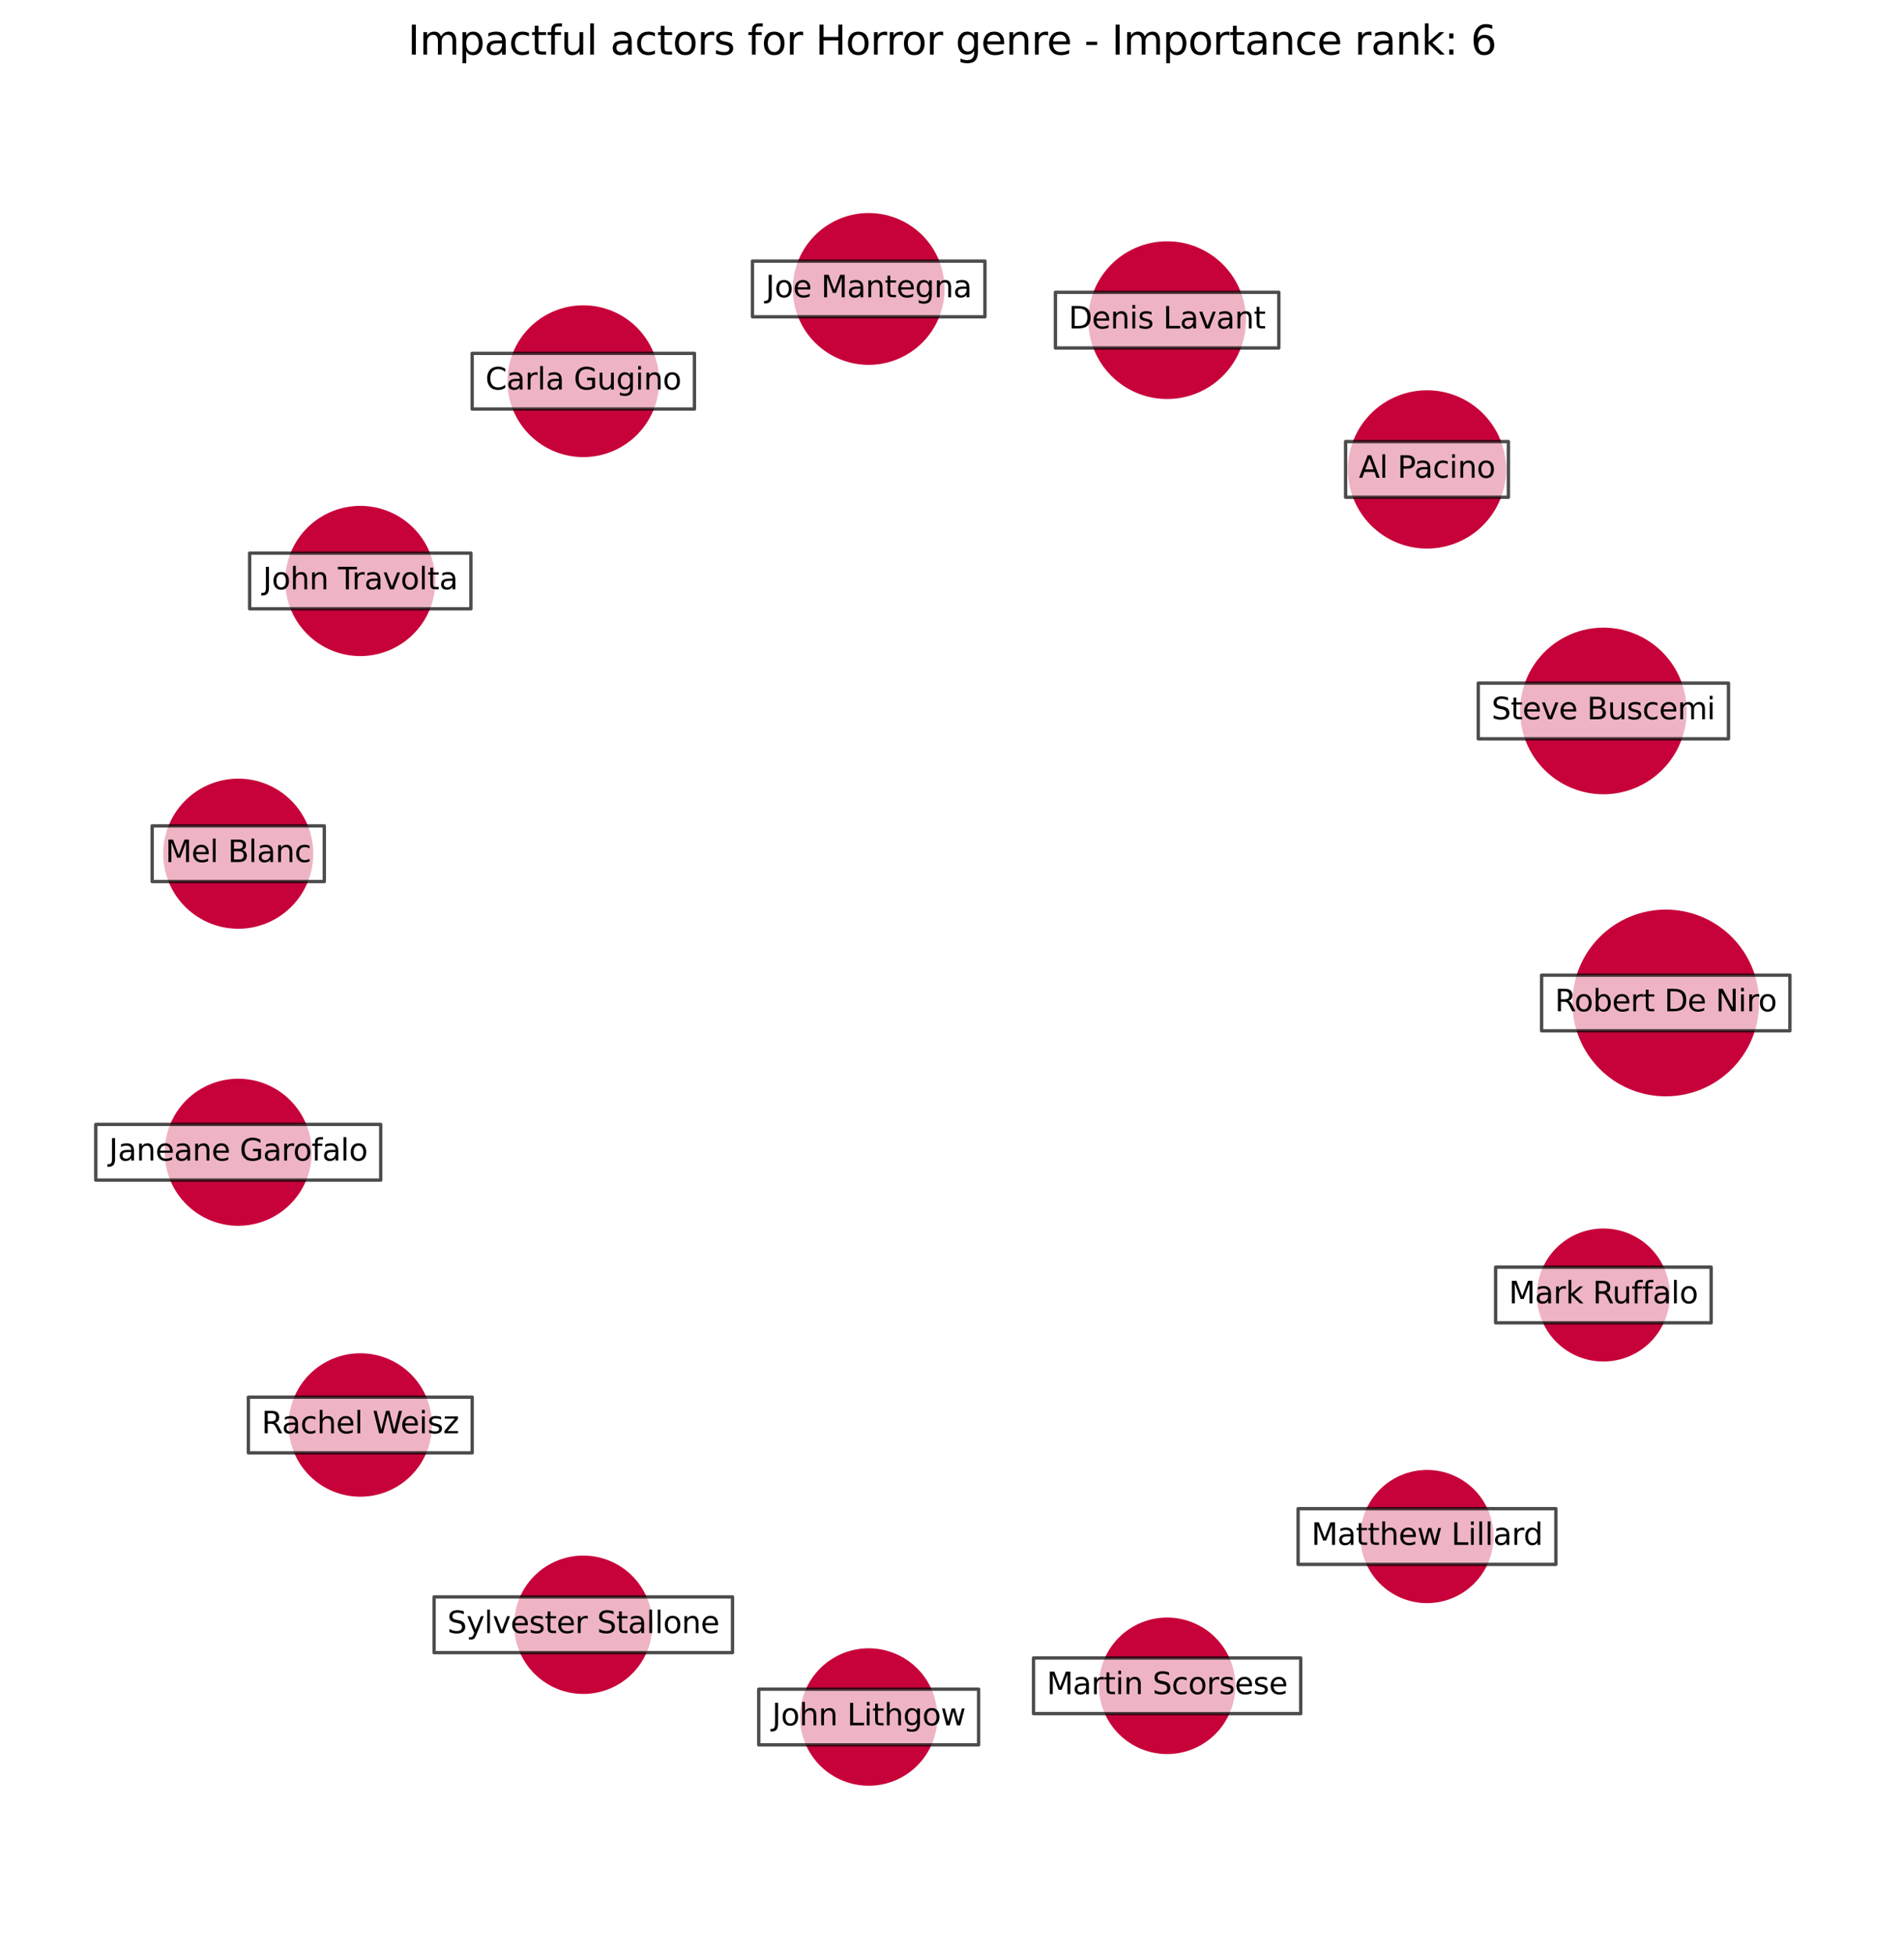 <?xml version="1.0" encoding="utf-8" standalone="no"?>
<!DOCTYPE svg PUBLIC "-//W3C//DTD SVG 1.1//EN"
  "http://www.w3.org/Graphics/SVG/1.1/DTD/svg11.dtd">
<svg xmlns:xlink="http://www.w3.org/1999/xlink" width="568.8pt" height="583.918pt" viewBox="0 0 568.8 583.918" xmlns="http://www.w3.org/2000/svg" version="1.1">
 <defs>
  <style type="text/css">*{stroke-linejoin: round; stroke-linecap: butt}</style>
 </defs>
 <g id="figure_1">
  <g id="patch_1">
   <path d="M 0 583.918 
L 568.8 583.918 
L 568.8 0 
L 0 0 
z
" style="fill: #ffffff"/>
  </g>
  <g id="axes_1">
   <g id="PathCollection_1">
    <path d="M 497.631 326.904 
C 504.894 326.904 511.86 324.019 516.996 318.883 
C 522.131 313.747 525.017 306.781 525.017 299.518 
C 525.017 292.255 522.131 285.289 516.996 280.153 
C 511.86 275.018 504.894 272.132 497.631 272.132 
C 490.368 272.132 483.401 275.018 478.266 280.153 
C 473.13 285.289 470.245 292.255 470.245 299.518 
C 470.245 306.781 473.13 313.747 478.266 318.883 
C 483.401 324.019 490.368 326.904 497.631 326.904 
z
" clip-path="url(#pce2bad3c9c)" style="fill: #c70039; fill-opacity: 0.99; stroke: #c70039; stroke-opacity: 0.99"/>
    <path d="M 478.992 236.692 
C 485.458 236.692 491.66 234.123 496.232 229.551 
C 500.804 224.979 503.373 218.777 503.373 212.312 
C 503.373 205.846 500.804 199.644 496.232 195.072 
C 491.66 190.5 485.458 187.931 478.992 187.931 
C 472.527 187.931 466.325 190.5 461.753 195.072 
C 457.181 199.644 454.612 205.846 454.612 212.312 
C 454.612 218.777 457.181 224.979 461.753 229.551 
C 466.325 234.123 472.527 236.692 478.992 236.692 
z
" clip-path="url(#pce2bad3c9c)" style="fill: #c70039; fill-opacity: 0.99; stroke: #c70039; stroke-opacity: 0.99"/>
    <path d="M 426.3 163.322 
C 432.436 163.322 438.322 160.884 442.661 156.545 
C 447 152.206 449.438 146.32 449.438 140.184 
C 449.438 134.048 447 128.162 442.661 123.822 
C 438.322 119.483 432.436 117.045 426.3 117.045 
C 420.163 117.045 414.278 119.483 409.938 123.822 
C 405.599 128.162 403.161 134.048 403.161 140.184 
C 403.161 146.32 405.599 152.206 409.938 156.545 
C 414.278 160.884 420.163 163.322 426.3 163.322 
z
" clip-path="url(#pce2bad3c9c)" style="fill: #c70039; fill-opacity: 0.99; stroke: #c70039; stroke-opacity: 0.99"/>
    <path d="M 348.664 118.659 
C 354.778 118.659 360.642 116.23 364.965 111.907 
C 369.288 107.584 371.717 101.72 371.717 95.607 
C 371.717 89.493 369.288 83.629 364.965 79.306 
C 360.642 74.983 354.778 72.554 348.664 72.554 
C 342.551 72.554 336.687 74.983 332.364 79.306 
C 328.041 83.629 325.612 89.493 325.612 95.607 
C 325.612 101.72 328.041 107.584 332.364 111.907 
C 336.687 116.23 342.551 118.659 348.664 118.659 
z
" clip-path="url(#pce2bad3c9c)" style="fill: #c70039; fill-opacity: 0.99; stroke: #c70039; stroke-opacity: 0.99"/>
    <path d="M 259.51 108.46 
C 265.39 108.46 271.03 106.123 275.188 101.966 
C 279.346 97.808 281.682 92.168 281.682 86.287 
C 281.682 80.407 279.346 74.767 275.188 70.609 
C 271.03 66.451 265.39 64.115 259.51 64.115 
C 253.629 64.115 247.989 66.451 243.831 70.609 
C 239.673 74.767 237.337 80.407 237.337 86.287 
C 237.337 92.168 239.673 97.808 243.831 101.966 
C 247.989 106.123 253.629 108.46 259.51 108.46 
z
" clip-path="url(#pce2bad3c9c)" style="fill: #c70039; fill-opacity: 0.99; stroke: #c70039; stroke-opacity: 0.99"/>
    <path d="M 174.251 136.006 
C 180.13 136.006 185.769 133.67 189.927 129.513 
C 194.084 125.356 196.419 119.717 196.419 113.838 
C 196.419 107.959 194.084 102.32 189.927 98.162 
C 185.769 94.005 180.13 91.67 174.251 91.67 
C 168.372 91.67 162.733 94.005 158.576 98.162 
C 154.419 102.32 152.083 107.959 152.083 113.838 
C 152.083 119.717 154.419 125.356 158.576 129.513 
C 162.733 133.67 168.372 136.006 174.251 136.006 
z
" clip-path="url(#pce2bad3c9c)" style="fill: #c70039; fill-opacity: 0.99; stroke: #c70039; stroke-opacity: 0.99"/>
    <path d="M 107.631 195.424 
C 113.447 195.424 119.026 193.113 123.138 189.001 
C 127.251 184.888 129.562 179.31 129.562 173.494 
C 129.562 167.678 127.251 162.099 123.138 157.987 
C 119.026 153.874 113.447 151.564 107.631 151.564 
C 101.816 151.564 96.237 153.874 92.125 157.987 
C 88.012 162.099 85.701 167.678 85.701 173.494 
C 85.701 179.31 88.012 184.888 92.125 189.001 
C 96.237 193.113 101.816 195.424 107.631 195.424 
z
" clip-path="url(#pce2bad3c9c)" style="fill: #c70039; fill-opacity: 0.99; stroke: #c70039; stroke-opacity: 0.99"/>
    <path d="M 71.169 276.858 
C 76.982 276.858 82.557 274.549 86.667 270.439 
C 90.777 266.329 93.087 260.753 93.087 254.941 
C 93.087 249.128 90.777 243.553 86.667 239.443 
C 82.557 235.333 76.982 233.023 71.169 233.023 
C 65.357 233.023 59.781 235.333 55.671 239.443 
C 51.561 243.553 49.252 249.128 49.252 254.941 
C 49.252 260.753 51.561 266.329 55.671 270.439 
C 59.781 274.549 65.357 276.858 71.169 276.858 
z
" clip-path="url(#pce2bad3c9c)" style="fill: #c70039; fill-opacity: 0.99; stroke: #c70039; stroke-opacity: 0.99"/>
    <path d="M 71.169 365.557 
C 76.861 365.557 82.32 363.296 86.345 359.271 
C 90.37 355.247 92.631 349.787 92.631 344.096 
C 92.631 338.404 90.37 332.944 86.345 328.92 
C 82.32 324.895 76.861 322.634 71.169 322.634 
C 65.477 322.634 60.018 324.895 55.993 328.92 
C 51.969 332.944 49.707 338.404 49.707 344.096 
C 49.707 349.787 51.969 355.247 55.993 359.271 
C 60.018 363.296 65.477 365.557 71.169 365.557 
z
" clip-path="url(#pce2bad3c9c)" style="fill: #c70039; fill-opacity: 0.99; stroke: #c70039; stroke-opacity: 0.99"/>
    <path d="M 107.631 446.463 
C 113.18 446.463 118.501 444.259 122.425 440.335 
C 126.348 436.412 128.552 431.091 128.552 425.542 
C 128.552 419.994 126.348 414.672 122.425 410.749 
C 118.501 406.826 113.18 404.622 107.631 404.622 
C 102.083 404.622 96.762 406.826 92.838 410.749 
C 88.915 414.672 86.711 419.994 86.711 425.542 
C 86.711 431.091 88.915 436.412 92.838 440.335 
C 96.762 444.259 102.083 446.463 107.631 446.463 
z
" clip-path="url(#pce2bad3c9c)" style="fill: #c70039; fill-opacity: 0.99; stroke: #c70039; stroke-opacity: 0.99"/>
    <path d="M 174.251 505.359 
C 179.598 505.359 184.726 503.234 188.507 499.454 
C 192.287 495.673 194.411 490.545 194.411 485.199 
C 194.411 479.852 192.287 474.724 188.507 470.943 
C 184.726 467.163 179.598 465.039 174.251 465.039 
C 168.905 465.039 163.777 467.163 159.996 470.943 
C 156.216 474.724 154.091 479.852 154.091 485.199 
C 154.091 490.545 156.216 495.673 159.996 499.454 
C 163.777 503.234 168.905 505.359 174.251 505.359 
z
" clip-path="url(#pce2bad3c9c)" style="fill: #c70039; fill-opacity: 0.99; stroke: #c70039; stroke-opacity: 0.99"/>
    <path d="M 259.51 532.772 
C 264.82 532.772 269.913 530.662 273.668 526.907 
C 277.422 523.152 279.532 518.059 279.532 512.749 
C 279.532 507.439 277.422 502.346 273.668 498.591 
C 269.913 494.836 264.82 492.726 259.51 492.726 
C 254.2 492.726 249.106 494.836 245.351 498.591 
C 241.597 502.346 239.487 507.439 239.487 512.749 
C 239.487 518.059 241.597 523.152 245.351 526.907 
C 249.106 530.662 254.2 532.772 259.51 532.772 
z
" clip-path="url(#pce2bad3c9c)" style="fill: #c70039; fill-opacity: 0.99; stroke: #c70039; stroke-opacity: 0.99"/>
    <path d="M 348.664 523.314 
C 353.938 523.314 358.996 521.219 362.725 517.49 
C 366.454 513.761 368.549 508.703 368.549 503.43 
C 368.549 498.156 366.454 493.098 362.725 489.369 
C 358.996 485.64 353.938 483.545 348.664 483.545 
C 343.391 483.545 338.333 485.64 334.604 489.369 
C 330.875 493.098 328.78 498.156 328.78 503.43 
C 328.78 508.703 330.875 513.761 334.604 517.49 
C 338.333 521.219 343.391 523.314 348.664 523.314 
z
" clip-path="url(#pce2bad3c9c)" style="fill: #c70039; fill-opacity: 0.99; stroke: #c70039; stroke-opacity: 0.99"/>
    <path d="M 426.3 478.239 
C 431.441 478.239 436.373 476.197 440.009 472.561 
C 443.644 468.925 445.687 463.994 445.687 458.852 
C 445.687 453.711 443.644 448.779 440.009 445.144 
C 436.373 441.508 431.441 439.465 426.3 439.465 
C 421.158 439.465 416.227 441.508 412.591 445.144 
C 408.956 448.779 406.913 453.711 406.913 458.852 
C 406.913 463.994 408.956 468.925 412.591 472.561 
C 416.227 476.197 421.158 478.239 426.3 478.239 
z
" clip-path="url(#pce2bad3c9c)" style="fill: #c70039; fill-opacity: 0.99; stroke: #c70039; stroke-opacity: 0.99"/>
    <path d="M 478.992 406.09 
C 484.128 406.09 489.054 404.049 492.685 400.418 
C 496.317 396.786 498.357 391.86 498.357 386.725 
C 498.357 381.589 496.317 376.663 492.685 373.032 
C 489.054 369.4 484.128 367.36 478.992 367.36 
C 473.857 367.36 468.931 369.4 465.299 373.032 
C 461.668 376.663 459.627 381.589 459.627 386.725 
C 459.627 391.86 461.668 396.786 465.299 400.418 
C 468.931 404.049 473.857 406.09 478.992 406.09 
z
" clip-path="url(#pce2bad3c9c)" style="fill: #c70039; fill-opacity: 0.99; stroke: #c70039; stroke-opacity: 0.99"/>
   </g>
   <g id="text_1">
    <g id="patch_2">
     <path d="M 460.54 307.833 
L 534.721 307.833 
L 534.721 291.203 
L 460.54 291.203 
z
" clip-path="url(#pce2bad3c9c)" style="fill: #ffffff; opacity: 0.7; stroke: #000000; stroke-linejoin: miter"/>
    </g>
    <g clip-path="url(#pce2bad3c9c)">
     <!-- Robert De Niro -->
     <g transform="translate(464.5 302.002)scale(0.09 -0.09)">
      <defs>
       <path id="DejaVuSans-52" d="M 2841 2188 
Q 3044 2119 3236 1894 
Q 3428 1669 3622 1275 
L 4263 0 
L 3584 0 
L 2988 1197 
Q 2756 1666 2539 1819 
Q 2322 1972 1947 1972 
L 1259 1972 
L 1259 0 
L 628 0 
L 628 4666 
L 2053 4666 
Q 2853 4666 3247 4331 
Q 3641 3997 3641 3322 
Q 3641 2881 3436 2590 
Q 3231 2300 2841 2188 
z
M 1259 4147 
L 1259 2491 
L 2053 2491 
Q 2509 2491 2742 2702 
Q 2975 2913 2975 3322 
Q 2975 3731 2742 3939 
Q 2509 4147 2053 4147 
L 1259 4147 
z
" transform="scale(0.016)"/>
       <path id="DejaVuSans-6f" d="M 1959 3097 
Q 1497 3097 1228 2736 
Q 959 2375 959 1747 
Q 959 1119 1226 758 
Q 1494 397 1959 397 
Q 2419 397 2687 759 
Q 2956 1122 2956 1747 
Q 2956 2369 2687 2733 
Q 2419 3097 1959 3097 
z
M 1959 3584 
Q 2709 3584 3137 3096 
Q 3566 2609 3566 1747 
Q 3566 888 3137 398 
Q 2709 -91 1959 -91 
Q 1206 -91 779 398 
Q 353 888 353 1747 
Q 353 2609 779 3096 
Q 1206 3584 1959 3584 
z
" transform="scale(0.016)"/>
       <path id="DejaVuSans-62" d="M 3116 1747 
Q 3116 2381 2855 2742 
Q 2594 3103 2138 3103 
Q 1681 3103 1420 2742 
Q 1159 2381 1159 1747 
Q 1159 1113 1420 752 
Q 1681 391 2138 391 
Q 2594 391 2855 752 
Q 3116 1113 3116 1747 
z
M 1159 2969 
Q 1341 3281 1617 3432 
Q 1894 3584 2278 3584 
Q 2916 3584 3314 3078 
Q 3713 2572 3713 1747 
Q 3713 922 3314 415 
Q 2916 -91 2278 -91 
Q 1894 -91 1617 61 
Q 1341 213 1159 525 
L 1159 0 
L 581 0 
L 581 4863 
L 1159 4863 
L 1159 2969 
z
" transform="scale(0.016)"/>
       <path id="DejaVuSans-65" d="M 3597 1894 
L 3597 1613 
L 953 1613 
Q 991 1019 1311 708 
Q 1631 397 2203 397 
Q 2534 397 2845 478 
Q 3156 559 3463 722 
L 3463 178 
Q 3153 47 2828 -22 
Q 2503 -91 2169 -91 
Q 1331 -91 842 396 
Q 353 884 353 1716 
Q 353 2575 817 3079 
Q 1281 3584 2069 3584 
Q 2775 3584 3186 3129 
Q 3597 2675 3597 1894 
z
M 3022 2063 
Q 3016 2534 2758 2815 
Q 2500 3097 2075 3097 
Q 1594 3097 1305 2825 
Q 1016 2553 972 2059 
L 3022 2063 
z
" transform="scale(0.016)"/>
       <path id="DejaVuSans-72" d="M 2631 2963 
Q 2534 3019 2420 3045 
Q 2306 3072 2169 3072 
Q 1681 3072 1420 2755 
Q 1159 2438 1159 1844 
L 1159 0 
L 581 0 
L 581 3500 
L 1159 3500 
L 1159 2956 
Q 1341 3275 1631 3429 
Q 1922 3584 2338 3584 
Q 2397 3584 2469 3576 
Q 2541 3569 2628 3553 
L 2631 2963 
z
" transform="scale(0.016)"/>
       <path id="DejaVuSans-74" d="M 1172 4494 
L 1172 3500 
L 2356 3500 
L 2356 3053 
L 1172 3053 
L 1172 1153 
Q 1172 725 1289 603 
Q 1406 481 1766 481 
L 2356 481 
L 2356 0 
L 1766 0 
Q 1100 0 847 248 
Q 594 497 594 1153 
L 594 3053 
L 172 3053 
L 172 3500 
L 594 3500 
L 594 4494 
L 1172 4494 
z
" transform="scale(0.016)"/>
       <path id="DejaVuSans-20" transform="scale(0.016)"/>
       <path id="DejaVuSans-44" d="M 1259 4147 
L 1259 519 
L 2022 519 
Q 2988 519 3436 956 
Q 3884 1394 3884 2338 
Q 3884 3275 3436 3711 
Q 2988 4147 2022 4147 
L 1259 4147 
z
M 628 4666 
L 1925 4666 
Q 3281 4666 3915 4102 
Q 4550 3538 4550 2338 
Q 4550 1131 3912 565 
Q 3275 0 1925 0 
L 628 0 
L 628 4666 
z
" transform="scale(0.016)"/>
       <path id="DejaVuSans-4e" d="M 628 4666 
L 1478 4666 
L 3547 763 
L 3547 4666 
L 4159 4666 
L 4159 0 
L 3309 0 
L 1241 3903 
L 1241 0 
L 628 0 
L 628 4666 
z
" transform="scale(0.016)"/>
       <path id="DejaVuSans-69" d="M 603 3500 
L 1178 3500 
L 1178 0 
L 603 0 
L 603 3500 
z
M 603 4863 
L 1178 4863 
L 1178 4134 
L 603 4134 
L 603 4863 
z
" transform="scale(0.016)"/>
      </defs>
      <use xlink:href="#DejaVuSans-52"/>
      <use xlink:href="#DejaVuSans-6f" x="64.982"/>
      <use xlink:href="#DejaVuSans-62" x="126.164"/>
      <use xlink:href="#DejaVuSans-65" x="189.641"/>
      <use xlink:href="#DejaVuSans-72" x="251.164"/>
      <use xlink:href="#DejaVuSans-74" x="292.277"/>
      <use xlink:href="#DejaVuSans-20" x="331.486"/>
      <use xlink:href="#DejaVuSans-44" x="363.273"/>
      <use xlink:href="#DejaVuSans-65" x="440.275"/>
      <use xlink:href="#DejaVuSans-20" x="501.799"/>
      <use xlink:href="#DejaVuSans-4e" x="533.586"/>
      <use xlink:href="#DejaVuSans-69" x="608.391"/>
      <use xlink:href="#DejaVuSans-72" x="636.174"/>
      <use xlink:href="#DejaVuSans-6f" x="675.037"/>
     </g>
    </g>
   </g>
   <g id="text_2">
    <g id="patch_3">
     <path d="M 441.62 220.627 
L 516.365 220.627 
L 516.365 203.996 
L 441.62 203.996 
z
" clip-path="url(#pce2bad3c9c)" style="fill: #ffffff; opacity: 0.7; stroke: #000000; stroke-linejoin: miter"/>
    </g>
    <g clip-path="url(#pce2bad3c9c)">
     <!-- Steve Buscemi -->
     <g transform="translate(445.58 214.795)scale(0.09 -0.09)">
      <defs>
       <path id="DejaVuSans-53" d="M 3425 4513 
L 3425 3897 
Q 3066 4069 2747 4153 
Q 2428 4238 2131 4238 
Q 1616 4238 1336 4038 
Q 1056 3838 1056 3469 
Q 1056 3159 1242 3001 
Q 1428 2844 1947 2747 
L 2328 2669 
Q 3034 2534 3370 2195 
Q 3706 1856 3706 1288 
Q 3706 609 3251 259 
Q 2797 -91 1919 -91 
Q 1588 -91 1214 -16 
Q 841 59 441 206 
L 441 856 
Q 825 641 1194 531 
Q 1563 422 1919 422 
Q 2459 422 2753 634 
Q 3047 847 3047 1241 
Q 3047 1584 2836 1778 
Q 2625 1972 2144 2069 
L 1759 2144 
Q 1053 2284 737 2584 
Q 422 2884 422 3419 
Q 422 4038 858 4394 
Q 1294 4750 2059 4750 
Q 2388 4750 2728 4690 
Q 3069 4631 3425 4513 
z
" transform="scale(0.016)"/>
       <path id="DejaVuSans-76" d="M 191 3500 
L 800 3500 
L 1894 563 
L 2988 3500 
L 3597 3500 
L 2284 0 
L 1503 0 
L 191 3500 
z
" transform="scale(0.016)"/>
       <path id="DejaVuSans-42" d="M 1259 2228 
L 1259 519 
L 2272 519 
Q 2781 519 3026 730 
Q 3272 941 3272 1375 
Q 3272 1813 3026 2020 
Q 2781 2228 2272 2228 
L 1259 2228 
z
M 1259 4147 
L 1259 2741 
L 2194 2741 
Q 2656 2741 2882 2914 
Q 3109 3088 3109 3444 
Q 3109 3797 2882 3972 
Q 2656 4147 2194 4147 
L 1259 4147 
z
M 628 4666 
L 2241 4666 
Q 2963 4666 3353 4366 
Q 3744 4066 3744 3513 
Q 3744 3084 3544 2831 
Q 3344 2578 2956 2516 
Q 3422 2416 3680 2098 
Q 3938 1781 3938 1306 
Q 3938 681 3513 340 
Q 3088 0 2303 0 
L 628 0 
L 628 4666 
z
" transform="scale(0.016)"/>
       <path id="DejaVuSans-75" d="M 544 1381 
L 544 3500 
L 1119 3500 
L 1119 1403 
Q 1119 906 1312 657 
Q 1506 409 1894 409 
Q 2359 409 2629 706 
Q 2900 1003 2900 1516 
L 2900 3500 
L 3475 3500 
L 3475 0 
L 2900 0 
L 2900 538 
Q 2691 219 2414 64 
Q 2138 -91 1772 -91 
Q 1169 -91 856 284 
Q 544 659 544 1381 
z
M 1991 3584 
L 1991 3584 
z
" transform="scale(0.016)"/>
       <path id="DejaVuSans-73" d="M 2834 3397 
L 2834 2853 
Q 2591 2978 2328 3040 
Q 2066 3103 1784 3103 
Q 1356 3103 1142 2972 
Q 928 2841 928 2578 
Q 928 2378 1081 2264 
Q 1234 2150 1697 2047 
L 1894 2003 
Q 2506 1872 2764 1633 
Q 3022 1394 3022 966 
Q 3022 478 2636 193 
Q 2250 -91 1575 -91 
Q 1294 -91 989 -36 
Q 684 19 347 128 
L 347 722 
Q 666 556 975 473 
Q 1284 391 1588 391 
Q 1994 391 2212 530 
Q 2431 669 2431 922 
Q 2431 1156 2273 1281 
Q 2116 1406 1581 1522 
L 1381 1569 
Q 847 1681 609 1914 
Q 372 2147 372 2553 
Q 372 3047 722 3315 
Q 1072 3584 1716 3584 
Q 2034 3584 2315 3537 
Q 2597 3491 2834 3397 
z
" transform="scale(0.016)"/>
       <path id="DejaVuSans-63" d="M 3122 3366 
L 3122 2828 
Q 2878 2963 2633 3030 
Q 2388 3097 2138 3097 
Q 1578 3097 1268 2742 
Q 959 2388 959 1747 
Q 959 1106 1268 751 
Q 1578 397 2138 397 
Q 2388 397 2633 464 
Q 2878 531 3122 666 
L 3122 134 
Q 2881 22 2623 -34 
Q 2366 -91 2075 -91 
Q 1284 -91 818 406 
Q 353 903 353 1747 
Q 353 2603 823 3093 
Q 1294 3584 2113 3584 
Q 2378 3584 2631 3529 
Q 2884 3475 3122 3366 
z
" transform="scale(0.016)"/>
       <path id="DejaVuSans-6d" d="M 3328 2828 
Q 3544 3216 3844 3400 
Q 4144 3584 4550 3584 
Q 5097 3584 5394 3201 
Q 5691 2819 5691 2113 
L 5691 0 
L 5113 0 
L 5113 2094 
Q 5113 2597 4934 2840 
Q 4756 3084 4391 3084 
Q 3944 3084 3684 2787 
Q 3425 2491 3425 1978 
L 3425 0 
L 2847 0 
L 2847 2094 
Q 2847 2600 2669 2842 
Q 2491 3084 2119 3084 
Q 1678 3084 1418 2786 
Q 1159 2488 1159 1978 
L 1159 0 
L 581 0 
L 581 3500 
L 1159 3500 
L 1159 2956 
Q 1356 3278 1631 3431 
Q 1906 3584 2284 3584 
Q 2666 3584 2933 3390 
Q 3200 3197 3328 2828 
z
" transform="scale(0.016)"/>
      </defs>
      <use xlink:href="#DejaVuSans-53"/>
      <use xlink:href="#DejaVuSans-74" x="63.477"/>
      <use xlink:href="#DejaVuSans-65" x="102.686"/>
      <use xlink:href="#DejaVuSans-76" x="164.209"/>
      <use xlink:href="#DejaVuSans-65" x="223.389"/>
      <use xlink:href="#DejaVuSans-20" x="284.912"/>
      <use xlink:href="#DejaVuSans-42" x="316.699"/>
      <use xlink:href="#DejaVuSans-75" x="385.303"/>
      <use xlink:href="#DejaVuSans-73" x="448.682"/>
      <use xlink:href="#DejaVuSans-63" x="500.781"/>
      <use xlink:href="#DejaVuSans-65" x="555.762"/>
      <use xlink:href="#DejaVuSans-6d" x="617.285"/>
      <use xlink:href="#DejaVuSans-69" x="714.697"/>
     </g>
    </g>
   </g>
   <g id="text_3">
    <g id="patch_4">
     <path d="M 401.983 148.499 
L 450.617 148.499 
L 450.617 131.869 
L 401.983 131.869 
z
" clip-path="url(#pce2bad3c9c)" style="fill: #ffffff; opacity: 0.7; stroke: #000000; stroke-linejoin: miter"/>
    </g>
    <g clip-path="url(#pce2bad3c9c)">
     <!-- Al Pacino -->
     <g transform="translate(405.943 142.667)scale(0.09 -0.09)">
      <defs>
       <path id="DejaVuSans-41" d="M 2188 4044 
L 1331 1722 
L 3047 1722 
L 2188 4044 
z
M 1831 4666 
L 2547 4666 
L 4325 0 
L 3669 0 
L 3244 1197 
L 1141 1197 
L 716 0 
L 50 0 
L 1831 4666 
z
" transform="scale(0.016)"/>
       <path id="DejaVuSans-6c" d="M 603 4863 
L 1178 4863 
L 1178 0 
L 603 0 
L 603 4863 
z
" transform="scale(0.016)"/>
       <path id="DejaVuSans-50" d="M 1259 4147 
L 1259 2394 
L 2053 2394 
Q 2494 2394 2734 2622 
Q 2975 2850 2975 3272 
Q 2975 3691 2734 3919 
Q 2494 4147 2053 4147 
L 1259 4147 
z
M 628 4666 
L 2053 4666 
Q 2838 4666 3239 4311 
Q 3641 3956 3641 3272 
Q 3641 2581 3239 2228 
Q 2838 1875 2053 1875 
L 1259 1875 
L 1259 0 
L 628 0 
L 628 4666 
z
" transform="scale(0.016)"/>
       <path id="DejaVuSans-61" d="M 2194 1759 
Q 1497 1759 1228 1600 
Q 959 1441 959 1056 
Q 959 750 1161 570 
Q 1363 391 1709 391 
Q 2188 391 2477 730 
Q 2766 1069 2766 1631 
L 2766 1759 
L 2194 1759 
z
M 3341 1997 
L 3341 0 
L 2766 0 
L 2766 531 
Q 2569 213 2275 61 
Q 1981 -91 1556 -91 
Q 1019 -91 701 211 
Q 384 513 384 1019 
Q 384 1609 779 1909 
Q 1175 2209 1959 2209 
L 2766 2209 
L 2766 2266 
Q 2766 2663 2505 2880 
Q 2244 3097 1772 3097 
Q 1472 3097 1187 3025 
Q 903 2953 641 2809 
L 641 3341 
Q 956 3463 1253 3523 
Q 1550 3584 1831 3584 
Q 2591 3584 2966 3190 
Q 3341 2797 3341 1997 
z
" transform="scale(0.016)"/>
       <path id="DejaVuSans-6e" d="M 3513 2113 
L 3513 0 
L 2938 0 
L 2938 2094 
Q 2938 2591 2744 2837 
Q 2550 3084 2163 3084 
Q 1697 3084 1428 2787 
Q 1159 2491 1159 1978 
L 1159 0 
L 581 0 
L 581 3500 
L 1159 3500 
L 1159 2956 
Q 1366 3272 1645 3428 
Q 1925 3584 2291 3584 
Q 2894 3584 3203 3211 
Q 3513 2838 3513 2113 
z
" transform="scale(0.016)"/>
      </defs>
      <use xlink:href="#DejaVuSans-41"/>
      <use xlink:href="#DejaVuSans-6c" x="68.408"/>
      <use xlink:href="#DejaVuSans-20" x="96.191"/>
      <use xlink:href="#DejaVuSans-50" x="127.979"/>
      <use xlink:href="#DejaVuSans-61" x="183.781"/>
      <use xlink:href="#DejaVuSans-63" x="245.061"/>
      <use xlink:href="#DejaVuSans-69" x="300.041"/>
      <use xlink:href="#DejaVuSans-6e" x="327.824"/>
      <use xlink:href="#DejaVuSans-6f" x="391.203"/>
     </g>
    </g>
   </g>
   <g id="text_4">
    <g id="patch_5">
     <path d="M 315.292 103.922 
L 382.037 103.922 
L 382.037 87.291 
L 315.292 87.291 
z
" clip-path="url(#pce2bad3c9c)" style="fill: #ffffff; opacity: 0.7; stroke: #000000; stroke-linejoin: miter"/>
    </g>
    <g clip-path="url(#pce2bad3c9c)">
     <!-- Denis Lavant -->
     <g transform="translate(319.252 98.09)scale(0.09 -0.09)">
      <defs>
       <path id="DejaVuSans-4c" d="M 628 4666 
L 1259 4666 
L 1259 531 
L 3531 531 
L 3531 0 
L 628 0 
L 628 4666 
z
" transform="scale(0.016)"/>
      </defs>
      <use xlink:href="#DejaVuSans-44"/>
      <use xlink:href="#DejaVuSans-65" x="77.002"/>
      <use xlink:href="#DejaVuSans-6e" x="138.525"/>
      <use xlink:href="#DejaVuSans-69" x="201.904"/>
      <use xlink:href="#DejaVuSans-73" x="229.688"/>
      <use xlink:href="#DejaVuSans-20" x="281.787"/>
      <use xlink:href="#DejaVuSans-4c" x="313.574"/>
      <use xlink:href="#DejaVuSans-61" x="369.287"/>
      <use xlink:href="#DejaVuSans-76" x="430.566"/>
      <use xlink:href="#DejaVuSans-61" x="489.746"/>
      <use xlink:href="#DejaVuSans-6e" x="551.025"/>
      <use xlink:href="#DejaVuSans-74" x="614.404"/>
     </g>
    </g>
   </g>
   <g id="text_5">
    <g id="patch_6">
     <path d="M 224.778 94.603 
L 294.241 94.603 
L 294.241 77.972 
L 224.778 77.972 
z
" clip-path="url(#pce2bad3c9c)" style="fill: #ffffff; opacity: 0.7; stroke: #000000; stroke-linejoin: miter"/>
    </g>
    <g clip-path="url(#pce2bad3c9c)">
     <!-- Joe Mantegna -->
     <g transform="translate(228.738 88.771)scale(0.09 -0.09)">
      <defs>
       <path id="DejaVuSans-4a" d="M 628 4666 
L 1259 4666 
L 1259 325 
Q 1259 -519 939 -900 
Q 619 -1281 -91 -1281 
L -331 -1281 
L -331 -750 
L -134 -750 
Q 284 -750 456 -515 
Q 628 -281 628 325 
L 628 4666 
z
" transform="scale(0.016)"/>
       <path id="DejaVuSans-4d" d="M 628 4666 
L 1569 4666 
L 2759 1491 
L 3956 4666 
L 4897 4666 
L 4897 0 
L 4281 0 
L 4281 4097 
L 3078 897 
L 2444 897 
L 1241 4097 
L 1241 0 
L 628 0 
L 628 4666 
z
" transform="scale(0.016)"/>
       <path id="DejaVuSans-67" d="M 2906 1791 
Q 2906 2416 2648 2759 
Q 2391 3103 1925 3103 
Q 1463 3103 1205 2759 
Q 947 2416 947 1791 
Q 947 1169 1205 825 
Q 1463 481 1925 481 
Q 2391 481 2648 825 
Q 2906 1169 2906 1791 
z
M 3481 434 
Q 3481 -459 3084 -895 
Q 2688 -1331 1869 -1331 
Q 1566 -1331 1297 -1286 
Q 1028 -1241 775 -1147 
L 775 -588 
Q 1028 -725 1275 -790 
Q 1522 -856 1778 -856 
Q 2344 -856 2625 -561 
Q 2906 -266 2906 331 
L 2906 616 
Q 2728 306 2450 153 
Q 2172 0 1784 0 
Q 1141 0 747 490 
Q 353 981 353 1791 
Q 353 2603 747 3093 
Q 1141 3584 1784 3584 
Q 2172 3584 2450 3431 
Q 2728 3278 2906 2969 
L 2906 3500 
L 3481 3500 
L 3481 434 
z
" transform="scale(0.016)"/>
      </defs>
      <use xlink:href="#DejaVuSans-4a"/>
      <use xlink:href="#DejaVuSans-6f" x="29.492"/>
      <use xlink:href="#DejaVuSans-65" x="90.674"/>
      <use xlink:href="#DejaVuSans-20" x="152.197"/>
      <use xlink:href="#DejaVuSans-4d" x="183.984"/>
      <use xlink:href="#DejaVuSans-61" x="270.264"/>
      <use xlink:href="#DejaVuSans-6e" x="331.543"/>
      <use xlink:href="#DejaVuSans-74" x="394.922"/>
      <use xlink:href="#DejaVuSans-65" x="434.131"/>
      <use xlink:href="#DejaVuSans-67" x="495.654"/>
      <use xlink:href="#DejaVuSans-6e" x="559.131"/>
      <use xlink:href="#DejaVuSans-61" x="622.51"/>
     </g>
    </g>
   </g>
   <g id="text_6">
    <g id="patch_7">
     <path d="M 141.053 122.153 
L 207.45 122.153 
L 207.45 105.523 
L 141.053 105.523 
z
" clip-path="url(#pce2bad3c9c)" style="fill: #ffffff; opacity: 0.7; stroke: #000000; stroke-linejoin: miter"/>
    </g>
    <g clip-path="url(#pce2bad3c9c)">
     <!-- Carla Gugino -->
     <g transform="translate(145.013 116.321)scale(0.09 -0.09)">
      <defs>
       <path id="DejaVuSans-43" d="M 4122 4306 
L 4122 3641 
Q 3803 3938 3442 4084 
Q 3081 4231 2675 4231 
Q 1875 4231 1450 3742 
Q 1025 3253 1025 2328 
Q 1025 1406 1450 917 
Q 1875 428 2675 428 
Q 3081 428 3442 575 
Q 3803 722 4122 1019 
L 4122 359 
Q 3791 134 3420 21 
Q 3050 -91 2638 -91 
Q 1578 -91 968 557 
Q 359 1206 359 2328 
Q 359 3453 968 4101 
Q 1578 4750 2638 4750 
Q 3056 4750 3426 4639 
Q 3797 4528 4122 4306 
z
" transform="scale(0.016)"/>
       <path id="DejaVuSans-47" d="M 3809 666 
L 3809 1919 
L 2778 1919 
L 2778 2438 
L 4434 2438 
L 4434 434 
Q 4069 175 3628 42 
Q 3188 -91 2688 -91 
Q 1594 -91 976 548 
Q 359 1188 359 2328 
Q 359 3472 976 4111 
Q 1594 4750 2688 4750 
Q 3144 4750 3555 4637 
Q 3966 4525 4313 4306 
L 4313 3634 
Q 3963 3931 3569 4081 
Q 3175 4231 2741 4231 
Q 1884 4231 1454 3753 
Q 1025 3275 1025 2328 
Q 1025 1384 1454 906 
Q 1884 428 2741 428 
Q 3075 428 3337 486 
Q 3600 544 3809 666 
z
" transform="scale(0.016)"/>
      </defs>
      <use xlink:href="#DejaVuSans-43"/>
      <use xlink:href="#DejaVuSans-61" x="69.824"/>
      <use xlink:href="#DejaVuSans-72" x="131.104"/>
      <use xlink:href="#DejaVuSans-6c" x="172.217"/>
      <use xlink:href="#DejaVuSans-61" x="200"/>
      <use xlink:href="#DejaVuSans-20" x="261.279"/>
      <use xlink:href="#DejaVuSans-47" x="293.066"/>
      <use xlink:href="#DejaVuSans-75" x="370.557"/>
      <use xlink:href="#DejaVuSans-67" x="433.936"/>
      <use xlink:href="#DejaVuSans-69" x="497.412"/>
      <use xlink:href="#DejaVuSans-6e" x="525.195"/>
      <use xlink:href="#DejaVuSans-6f" x="588.574"/>
     </g>
    </g>
   </g>
   <g id="text_7">
    <g id="patch_8">
     <path d="M 74.575 181.809 
L 140.687 181.809 
L 140.687 165.179 
L 74.575 165.179 
z
" clip-path="url(#pce2bad3c9c)" style="fill: #ffffff; opacity: 0.7; stroke: #000000; stroke-linejoin: miter"/>
    </g>
    <g clip-path="url(#pce2bad3c9c)">
     <!-- John Travolta -->
     <g transform="translate(78.535 175.977)scale(0.09 -0.09)">
      <defs>
       <path id="DejaVuSans-68" d="M 3513 2113 
L 3513 0 
L 2938 0 
L 2938 2094 
Q 2938 2591 2744 2837 
Q 2550 3084 2163 3084 
Q 1697 3084 1428 2787 
Q 1159 2491 1159 1978 
L 1159 0 
L 581 0 
L 581 4863 
L 1159 4863 
L 1159 2956 
Q 1366 3272 1645 3428 
Q 1925 3584 2291 3584 
Q 2894 3584 3203 3211 
Q 3513 2838 3513 2113 
z
" transform="scale(0.016)"/>
       <path id="DejaVuSans-54" d="M -19 4666 
L 3928 4666 
L 3928 4134 
L 2272 4134 
L 2272 0 
L 1638 0 
L 1638 4134 
L -19 4134 
L -19 4666 
z
" transform="scale(0.016)"/>
      </defs>
      <use xlink:href="#DejaVuSans-4a"/>
      <use xlink:href="#DejaVuSans-6f" x="29.492"/>
      <use xlink:href="#DejaVuSans-68" x="90.674"/>
      <use xlink:href="#DejaVuSans-6e" x="154.053"/>
      <use xlink:href="#DejaVuSans-20" x="217.432"/>
      <use xlink:href="#DejaVuSans-54" x="249.219"/>
      <use xlink:href="#DejaVuSans-72" x="295.553"/>
      <use xlink:href="#DejaVuSans-61" x="336.666"/>
      <use xlink:href="#DejaVuSans-76" x="397.945"/>
      <use xlink:href="#DejaVuSans-6f" x="457.125"/>
      <use xlink:href="#DejaVuSans-6c" x="518.307"/>
      <use xlink:href="#DejaVuSans-74" x="546.09"/>
      <use xlink:href="#DejaVuSans-61" x="585.299"/>
     </g>
    </g>
   </g>
   <g id="text_8">
    <g id="patch_9">
     <path d="M 45.456 263.256 
L 96.883 263.256 
L 96.883 246.626 
L 45.456 246.626 
z
" clip-path="url(#pce2bad3c9c)" style="fill: #ffffff; opacity: 0.7; stroke: #000000; stroke-linejoin: miter"/>
    </g>
    <g clip-path="url(#pce2bad3c9c)">
     <!-- Mel Blanc -->
     <g transform="translate(49.416 257.424)scale(0.09 -0.09)">
      <use xlink:href="#DejaVuSans-4d"/>
      <use xlink:href="#DejaVuSans-65" x="86.279"/>
      <use xlink:href="#DejaVuSans-6c" x="147.803"/>
      <use xlink:href="#DejaVuSans-20" x="175.586"/>
      <use xlink:href="#DejaVuSans-42" x="207.373"/>
      <use xlink:href="#DejaVuSans-6c" x="275.977"/>
      <use xlink:href="#DejaVuSans-61" x="303.76"/>
      <use xlink:href="#DejaVuSans-6e" x="365.039"/>
      <use xlink:href="#DejaVuSans-63" x="428.418"/>
     </g>
    </g>
   </g>
   <g id="text_9">
    <g id="patch_10">
     <path d="M 28.603 352.411 
L 113.736 352.411 
L 113.736 335.78 
L 28.603 335.78 
z
" clip-path="url(#pce2bad3c9c)" style="fill: #ffffff; opacity: 0.7; stroke: #000000; stroke-linejoin: miter"/>
    </g>
    <g clip-path="url(#pce2bad3c9c)">
     <!-- Janeane Garofalo -->
     <g transform="translate(32.563 346.579)scale(0.09 -0.09)">
      <defs>
       <path id="DejaVuSans-66" d="M 2375 4863 
L 2375 4384 
L 1825 4384 
Q 1516 4384 1395 4259 
Q 1275 4134 1275 3809 
L 1275 3500 
L 2222 3500 
L 2222 3053 
L 1275 3053 
L 1275 0 
L 697 0 
L 697 3053 
L 147 3053 
L 147 3500 
L 697 3500 
L 697 3744 
Q 697 4328 969 4595 
Q 1241 4863 1831 4863 
L 2375 4863 
z
" transform="scale(0.016)"/>
      </defs>
      <use xlink:href="#DejaVuSans-4a"/>
      <use xlink:href="#DejaVuSans-61" x="29.492"/>
      <use xlink:href="#DejaVuSans-6e" x="90.771"/>
      <use xlink:href="#DejaVuSans-65" x="154.15"/>
      <use xlink:href="#DejaVuSans-61" x="215.674"/>
      <use xlink:href="#DejaVuSans-6e" x="276.953"/>
      <use xlink:href="#DejaVuSans-65" x="340.332"/>
      <use xlink:href="#DejaVuSans-20" x="401.855"/>
      <use xlink:href="#DejaVuSans-47" x="433.643"/>
      <use xlink:href="#DejaVuSans-61" x="511.133"/>
      <use xlink:href="#DejaVuSans-72" x="572.412"/>
      <use xlink:href="#DejaVuSans-6f" x="611.275"/>
      <use xlink:href="#DejaVuSans-66" x="672.457"/>
      <use xlink:href="#DejaVuSans-61" x="707.662"/>
      <use xlink:href="#DejaVuSans-6c" x="768.941"/>
      <use xlink:href="#DejaVuSans-6f" x="796.725"/>
     </g>
    </g>
   </g>
   <g id="text_10">
    <g id="patch_11">
     <path d="M 74.203 433.858 
L 141.06 433.858 
L 141.06 417.227 
L 74.203 417.227 
z
" clip-path="url(#pce2bad3c9c)" style="fill: #ffffff; opacity: 0.7; stroke: #000000; stroke-linejoin: miter"/>
    </g>
    <g clip-path="url(#pce2bad3c9c)">
     <!-- Rachel Weisz -->
     <g transform="translate(78.163 428.026)scale(0.09 -0.09)">
      <defs>
       <path id="DejaVuSans-57" d="M 213 4666 
L 850 4666 
L 1831 722 
L 2809 4666 
L 3519 4666 
L 4500 722 
L 5478 4666 
L 6119 4666 
L 4947 0 
L 4153 0 
L 3169 4050 
L 2175 0 
L 1381 0 
L 213 4666 
z
" transform="scale(0.016)"/>
       <path id="DejaVuSans-7a" d="M 353 3500 
L 3084 3500 
L 3084 2975 
L 922 459 
L 3084 459 
L 3084 0 
L 275 0 
L 275 525 
L 2438 3041 
L 353 3041 
L 353 3500 
z
" transform="scale(0.016)"/>
      </defs>
      <use xlink:href="#DejaVuSans-52"/>
      <use xlink:href="#DejaVuSans-61" x="67.232"/>
      <use xlink:href="#DejaVuSans-63" x="128.512"/>
      <use xlink:href="#DejaVuSans-68" x="183.492"/>
      <use xlink:href="#DejaVuSans-65" x="246.871"/>
      <use xlink:href="#DejaVuSans-6c" x="308.395"/>
      <use xlink:href="#DejaVuSans-20" x="336.178"/>
      <use xlink:href="#DejaVuSans-57" x="367.965"/>
      <use xlink:href="#DejaVuSans-65" x="460.967"/>
      <use xlink:href="#DejaVuSans-69" x="522.49"/>
      <use xlink:href="#DejaVuSans-73" x="550.273"/>
      <use xlink:href="#DejaVuSans-7a" x="602.373"/>
     </g>
    </g>
   </g>
   <g id="text_11">
    <g id="patch_12">
     <path d="M 129.678 493.514 
L 218.825 493.514 
L 218.825 476.883 
L 129.678 476.883 
z
" clip-path="url(#pce2bad3c9c)" style="fill: #ffffff; opacity: 0.7; stroke: #000000; stroke-linejoin: miter"/>
    </g>
    <g clip-path="url(#pce2bad3c9c)">
     <!-- Sylvester Stallone -->
     <g transform="translate(133.638 487.682)scale(0.09 -0.09)">
      <defs>
       <path id="DejaVuSans-79" d="M 2059 -325 
Q 1816 -950 1584 -1140 
Q 1353 -1331 966 -1331 
L 506 -1331 
L 506 -850 
L 844 -850 
Q 1081 -850 1212 -737 
Q 1344 -625 1503 -206 
L 1606 56 
L 191 3500 
L 800 3500 
L 1894 763 
L 2988 3500 
L 3597 3500 
L 2059 -325 
z
" transform="scale(0.016)"/>
      </defs>
      <use xlink:href="#DejaVuSans-53"/>
      <use xlink:href="#DejaVuSans-79" x="63.477"/>
      <use xlink:href="#DejaVuSans-6c" x="122.656"/>
      <use xlink:href="#DejaVuSans-76" x="150.439"/>
      <use xlink:href="#DejaVuSans-65" x="209.619"/>
      <use xlink:href="#DejaVuSans-73" x="271.143"/>
      <use xlink:href="#DejaVuSans-74" x="323.242"/>
      <use xlink:href="#DejaVuSans-65" x="362.451"/>
      <use xlink:href="#DejaVuSans-72" x="423.975"/>
      <use xlink:href="#DejaVuSans-20" x="465.088"/>
      <use xlink:href="#DejaVuSans-53" x="496.875"/>
      <use xlink:href="#DejaVuSans-74" x="560.352"/>
      <use xlink:href="#DejaVuSans-61" x="599.561"/>
      <use xlink:href="#DejaVuSans-6c" x="660.84"/>
      <use xlink:href="#DejaVuSans-6c" x="688.623"/>
      <use xlink:href="#DejaVuSans-6f" x="716.406"/>
      <use xlink:href="#DejaVuSans-6e" x="777.588"/>
      <use xlink:href="#DejaVuSans-65" x="840.967"/>
     </g>
    </g>
   </g>
   <g id="text_12">
    <g id="patch_13">
     <path d="M 226.671 521.064 
L 292.348 521.064 
L 292.348 504.434 
L 226.671 504.434 
z
" clip-path="url(#pce2bad3c9c)" style="fill: #ffffff; opacity: 0.7; stroke: #000000; stroke-linejoin: miter"/>
    </g>
    <g clip-path="url(#pce2bad3c9c)">
     <!-- John Lithgow -->
     <g transform="translate(230.631 515.232)scale(0.09 -0.09)">
      <defs>
       <path id="DejaVuSans-77" d="M 269 3500 
L 844 3500 
L 1563 769 
L 2278 3500 
L 2956 3500 
L 3675 769 
L 4391 3500 
L 4966 3500 
L 4050 0 
L 3372 0 
L 2619 2869 
L 1863 0 
L 1184 0 
L 269 3500 
z
" transform="scale(0.016)"/>
      </defs>
      <use xlink:href="#DejaVuSans-4a"/>
      <use xlink:href="#DejaVuSans-6f" x="29.492"/>
      <use xlink:href="#DejaVuSans-68" x="90.674"/>
      <use xlink:href="#DejaVuSans-6e" x="154.053"/>
      <use xlink:href="#DejaVuSans-20" x="217.432"/>
      <use xlink:href="#DejaVuSans-4c" x="249.219"/>
      <use xlink:href="#DejaVuSans-69" x="304.932"/>
      <use xlink:href="#DejaVuSans-74" x="332.715"/>
      <use xlink:href="#DejaVuSans-68" x="371.924"/>
      <use xlink:href="#DejaVuSans-67" x="435.303"/>
      <use xlink:href="#DejaVuSans-6f" x="498.779"/>
      <use xlink:href="#DejaVuSans-77" x="559.961"/>
     </g>
    </g>
   </g>
   <g id="text_13">
    <g id="patch_14">
     <path d="M 308.757 511.745 
L 388.572 511.745 
L 388.572 495.115 
L 308.757 495.115 
z
" clip-path="url(#pce2bad3c9c)" style="fill: #ffffff; opacity: 0.7; stroke: #000000; stroke-linejoin: miter"/>
    </g>
    <g clip-path="url(#pce2bad3c9c)">
     <!-- Martin Scorsese -->
     <g transform="translate(312.717 505.913)scale(0.09 -0.09)">
      <use xlink:href="#DejaVuSans-4d"/>
      <use xlink:href="#DejaVuSans-61" x="86.279"/>
      <use xlink:href="#DejaVuSans-72" x="147.559"/>
      <use xlink:href="#DejaVuSans-74" x="188.672"/>
      <use xlink:href="#DejaVuSans-69" x="227.881"/>
      <use xlink:href="#DejaVuSans-6e" x="255.664"/>
      <use xlink:href="#DejaVuSans-20" x="319.043"/>
      <use xlink:href="#DejaVuSans-53" x="350.83"/>
      <use xlink:href="#DejaVuSans-63" x="414.307"/>
      <use xlink:href="#DejaVuSans-6f" x="469.287"/>
      <use xlink:href="#DejaVuSans-72" x="530.469"/>
      <use xlink:href="#DejaVuSans-73" x="571.582"/>
      <use xlink:href="#DejaVuSans-65" x="623.682"/>
      <use xlink:href="#DejaVuSans-73" x="685.205"/>
      <use xlink:href="#DejaVuSans-65" x="737.305"/>
     </g>
    </g>
   </g>
   <g id="text_14">
    <g id="patch_15">
     <path d="M 387.797 467.167 
L 464.803 467.167 
L 464.803 450.537 
L 387.797 450.537 
z
" clip-path="url(#pce2bad3c9c)" style="fill: #ffffff; opacity: 0.7; stroke: #000000; stroke-linejoin: miter"/>
    </g>
    <g clip-path="url(#pce2bad3c9c)">
     <!-- Matthew Lillard -->
     <g transform="translate(391.757 461.336)scale(0.09 -0.09)">
      <defs>
       <path id="DejaVuSans-64" d="M 2906 2969 
L 2906 4863 
L 3481 4863 
L 3481 0 
L 2906 0 
L 2906 525 
Q 2725 213 2448 61 
Q 2172 -91 1784 -91 
Q 1150 -91 751 415 
Q 353 922 353 1747 
Q 353 2572 751 3078 
Q 1150 3584 1784 3584 
Q 2172 3584 2448 3432 
Q 2725 3281 2906 2969 
z
M 947 1747 
Q 947 1113 1208 752 
Q 1469 391 1925 391 
Q 2381 391 2643 752 
Q 2906 1113 2906 1747 
Q 2906 2381 2643 2742 
Q 2381 3103 1925 3103 
Q 1469 3103 1208 2742 
Q 947 2381 947 1747 
z
" transform="scale(0.016)"/>
      </defs>
      <use xlink:href="#DejaVuSans-4d"/>
      <use xlink:href="#DejaVuSans-61" x="86.279"/>
      <use xlink:href="#DejaVuSans-74" x="147.559"/>
      <use xlink:href="#DejaVuSans-74" x="186.768"/>
      <use xlink:href="#DejaVuSans-68" x="225.977"/>
      <use xlink:href="#DejaVuSans-65" x="289.355"/>
      <use xlink:href="#DejaVuSans-77" x="350.879"/>
      <use xlink:href="#DejaVuSans-20" x="432.666"/>
      <use xlink:href="#DejaVuSans-4c" x="464.453"/>
      <use xlink:href="#DejaVuSans-69" x="520.166"/>
      <use xlink:href="#DejaVuSans-6c" x="547.949"/>
      <use xlink:href="#DejaVuSans-6c" x="575.732"/>
      <use xlink:href="#DejaVuSans-61" x="603.516"/>
      <use xlink:href="#DejaVuSans-72" x="664.795"/>
      <use xlink:href="#DejaVuSans-64" x="704.158"/>
     </g>
    </g>
   </g>
   <g id="text_15">
    <g id="patch_16">
     <path d="M 446.8 395.04 
L 511.184 395.04 
L 511.184 378.409 
L 446.8 378.409 
z
" clip-path="url(#pce2bad3c9c)" style="fill: #ffffff; opacity: 0.7; stroke: #000000; stroke-linejoin: miter"/>
    </g>
    <g clip-path="url(#pce2bad3c9c)">
     <!-- Mark Ruffalo -->
     <g transform="translate(450.76 389.208)scale(0.09 -0.09)">
      <defs>
       <path id="DejaVuSans-6b" d="M 581 4863 
L 1159 4863 
L 1159 1991 
L 2875 3500 
L 3609 3500 
L 1753 1863 
L 3688 0 
L 2938 0 
L 1159 1709 
L 1159 0 
L 581 0 
L 581 4863 
z
" transform="scale(0.016)"/>
      </defs>
      <use xlink:href="#DejaVuSans-4d"/>
      <use xlink:href="#DejaVuSans-61" x="86.279"/>
      <use xlink:href="#DejaVuSans-72" x="147.559"/>
      <use xlink:href="#DejaVuSans-6b" x="188.672"/>
      <use xlink:href="#DejaVuSans-20" x="246.582"/>
      <use xlink:href="#DejaVuSans-52" x="278.369"/>
      <use xlink:href="#DejaVuSans-75" x="343.352"/>
      <use xlink:href="#DejaVuSans-66" x="406.73"/>
      <use xlink:href="#DejaVuSans-66" x="441.936"/>
      <use xlink:href="#DejaVuSans-61" x="477.141"/>
      <use xlink:href="#DejaVuSans-6c" x="538.42"/>
      <use xlink:href="#DejaVuSans-6f" x="566.203"/>
     </g>
    </g>
   </g>
   <g id="text_16">
    <!-- Impactful actors for Horror genre - Importance rank: 6 -->
    <g transform="translate(121.822 16.318)scale(0.12 -0.12)">
     <defs>
      <path id="DejaVuSans-49" d="M 628 4666 
L 1259 4666 
L 1259 0 
L 628 0 
L 628 4666 
z
" transform="scale(0.016)"/>
      <path id="DejaVuSans-70" d="M 1159 525 
L 1159 -1331 
L 581 -1331 
L 581 3500 
L 1159 3500 
L 1159 2969 
Q 1341 3281 1617 3432 
Q 1894 3584 2278 3584 
Q 2916 3584 3314 3078 
Q 3713 2572 3713 1747 
Q 3713 922 3314 415 
Q 2916 -91 2278 -91 
Q 1894 -91 1617 61 
Q 1341 213 1159 525 
z
M 3116 1747 
Q 3116 2381 2855 2742 
Q 2594 3103 2138 3103 
Q 1681 3103 1420 2742 
Q 1159 2381 1159 1747 
Q 1159 1113 1420 752 
Q 1681 391 2138 391 
Q 2594 391 2855 752 
Q 3116 1113 3116 1747 
z
" transform="scale(0.016)"/>
      <path id="DejaVuSans-48" d="M 628 4666 
L 1259 4666 
L 1259 2753 
L 3553 2753 
L 3553 4666 
L 4184 4666 
L 4184 0 
L 3553 0 
L 3553 2222 
L 1259 2222 
L 1259 0 
L 628 0 
L 628 4666 
z
" transform="scale(0.016)"/>
      <path id="DejaVuSans-2d" d="M 313 2009 
L 1997 2009 
L 1997 1497 
L 313 1497 
L 313 2009 
z
" transform="scale(0.016)"/>
      <path id="DejaVuSans-3a" d="M 750 794 
L 1409 794 
L 1409 0 
L 750 0 
L 750 794 
z
M 750 3309 
L 1409 3309 
L 1409 2516 
L 750 2516 
L 750 3309 
z
" transform="scale(0.016)"/>
      <path id="DejaVuSans-36" d="M 2113 2584 
Q 1688 2584 1439 2293 
Q 1191 2003 1191 1497 
Q 1191 994 1439 701 
Q 1688 409 2113 409 
Q 2538 409 2786 701 
Q 3034 994 3034 1497 
Q 3034 2003 2786 2293 
Q 2538 2584 2113 2584 
z
M 3366 4563 
L 3366 3988 
Q 3128 4100 2886 4159 
Q 2644 4219 2406 4219 
Q 1781 4219 1451 3797 
Q 1122 3375 1075 2522 
Q 1259 2794 1537 2939 
Q 1816 3084 2150 3084 
Q 2853 3084 3261 2657 
Q 3669 2231 3669 1497 
Q 3669 778 3244 343 
Q 2819 -91 2113 -91 
Q 1303 -91 875 529 
Q 447 1150 447 2328 
Q 447 3434 972 4092 
Q 1497 4750 2381 4750 
Q 2619 4750 2861 4703 
Q 3103 4656 3366 4563 
z
" transform="scale(0.016)"/>
     </defs>
     <use xlink:href="#DejaVuSans-49"/>
     <use xlink:href="#DejaVuSans-6d" x="29.492"/>
     <use xlink:href="#DejaVuSans-70" x="126.904"/>
     <use xlink:href="#DejaVuSans-61" x="190.381"/>
     <use xlink:href="#DejaVuSans-63" x="251.66"/>
     <use xlink:href="#DejaVuSans-74" x="306.641"/>
     <use xlink:href="#DejaVuSans-66" x="345.85"/>
     <use xlink:href="#DejaVuSans-75" x="381.055"/>
     <use xlink:href="#DejaVuSans-6c" x="444.434"/>
     <use xlink:href="#DejaVuSans-20" x="472.217"/>
     <use xlink:href="#DejaVuSans-61" x="504.004"/>
     <use xlink:href="#DejaVuSans-63" x="565.283"/>
     <use xlink:href="#DejaVuSans-74" x="620.264"/>
     <use xlink:href="#DejaVuSans-6f" x="659.473"/>
     <use xlink:href="#DejaVuSans-72" x="720.654"/>
     <use xlink:href="#DejaVuSans-73" x="761.768"/>
     <use xlink:href="#DejaVuSans-20" x="813.867"/>
     <use xlink:href="#DejaVuSans-66" x="845.654"/>
     <use xlink:href="#DejaVuSans-6f" x="880.859"/>
     <use xlink:href="#DejaVuSans-72" x="942.041"/>
     <use xlink:href="#DejaVuSans-20" x="983.154"/>
     <use xlink:href="#DejaVuSans-48" x="1014.941"/>
     <use xlink:href="#DejaVuSans-6f" x="1090.137"/>
     <use xlink:href="#DejaVuSans-72" x="1151.318"/>
     <use xlink:href="#DejaVuSans-72" x="1190.682"/>
     <use xlink:href="#DejaVuSans-6f" x="1229.545"/>
     <use xlink:href="#DejaVuSans-72" x="1290.727"/>
     <use xlink:href="#DejaVuSans-20" x="1331.84"/>
     <use xlink:href="#DejaVuSans-67" x="1363.627"/>
     <use xlink:href="#DejaVuSans-65" x="1427.104"/>
     <use xlink:href="#DejaVuSans-6e" x="1488.627"/>
     <use xlink:href="#DejaVuSans-72" x="1552.006"/>
     <use xlink:href="#DejaVuSans-65" x="1590.869"/>
     <use xlink:href="#DejaVuSans-20" x="1652.393"/>
     <use xlink:href="#DejaVuSans-2d" x="1684.18"/>
     <use xlink:href="#DejaVuSans-20" x="1720.264"/>
     <use xlink:href="#DejaVuSans-49" x="1752.051"/>
     <use xlink:href="#DejaVuSans-6d" x="1781.543"/>
     <use xlink:href="#DejaVuSans-70" x="1878.955"/>
     <use xlink:href="#DejaVuSans-6f" x="1942.432"/>
     <use xlink:href="#DejaVuSans-72" x="2003.613"/>
     <use xlink:href="#DejaVuSans-74" x="2044.727"/>
     <use xlink:href="#DejaVuSans-61" x="2083.936"/>
     <use xlink:href="#DejaVuSans-6e" x="2145.215"/>
     <use xlink:href="#DejaVuSans-63" x="2208.594"/>
     <use xlink:href="#DejaVuSans-65" x="2263.574"/>
     <use xlink:href="#DejaVuSans-20" x="2325.098"/>
     <use xlink:href="#DejaVuSans-72" x="2356.885"/>
     <use xlink:href="#DejaVuSans-61" x="2397.998"/>
     <use xlink:href="#DejaVuSans-6e" x="2459.277"/>
     <use xlink:href="#DejaVuSans-6b" x="2522.656"/>
     <use xlink:href="#DejaVuSans-3a" x="2580.566"/>
     <use xlink:href="#DejaVuSans-20" x="2614.258"/>
     <use xlink:href="#DejaVuSans-36" x="2646.045"/>
    </g>
   </g>
  </g>
 </g>
 <defs>
  <clipPath id="pce2bad3c9c">
   <rect x="7.2" y="22.318" width="554.4" height="554.4"/>
  </clipPath>
 </defs>
</svg>
